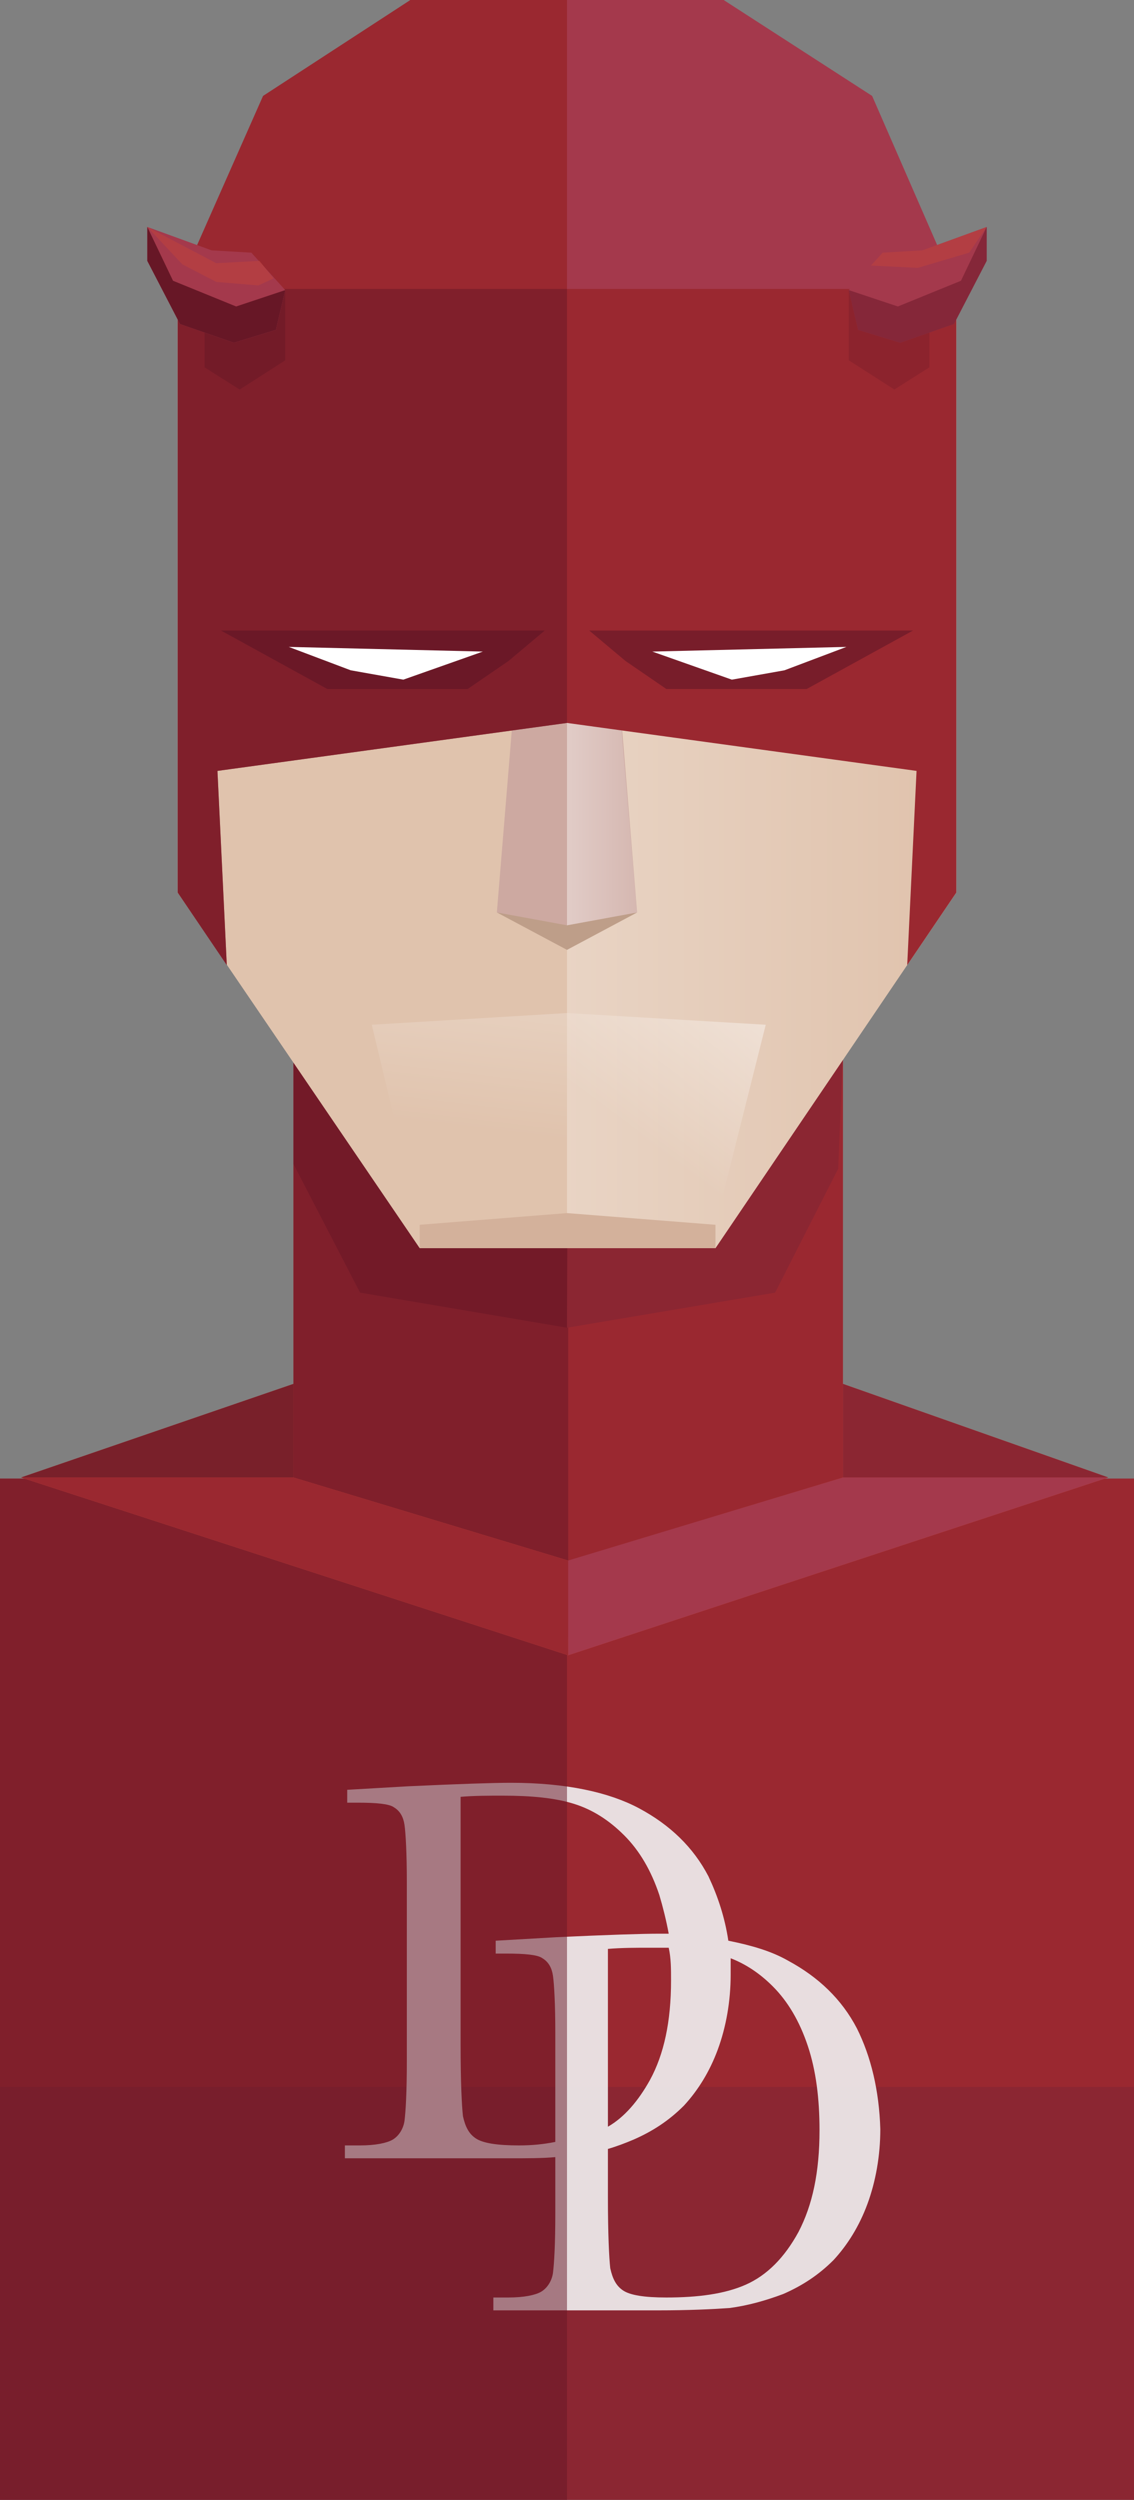 <?xml version="1.0" encoding="utf-8"?>
<!-- Generator: Adobe Illustrator 22.0.1, SVG Export Plug-In . SVG Version: 6.00 Build 0)  -->
<svg version="1.1" id="Capa_1" xmlns="http://www.w3.org/2000/svg" xmlns:xlink="http://www.w3.org/1999/xlink" x="0px" y="0px"
	 viewBox="0 0 97 213.7" style="enable-background:new 0 0 97 213.7;" xml:space="preserve">
<rect x="0" y="0" width="97" height="213.7" fill="#808080" stroke="none"/>
<style type="text/css">
	.st0{fill:#8B2632;}
	.st1{fill:#9A2830;}
	.st2{opacity:0.9;fill:#F1F1F2;}
	.st3{opacity:0.5;fill:#671726;}
	.st4{fill:#C3443A;}
	.st5{opacity:0.8;fill:#671726;}
	.st6{fill:#A4394C;}
	.st7{fill:#E0C3AD;}
	.st8{fill:url(#SVGID_1_);}
	.st9{fill:#BE9E89;}
	.st10{fill:#CDA9A1;}
	.st11{fill:url(#SVGID_2_);}
	.st12{fill:url(#SVGID_3_);}
	.st13{fill:url(#SVGID_4_);}
	.st14{fill:#D3B19B;}
	.st15{opacity:0.5;fill:#561224;}
	.st16{fill:#FFFFFF;}
	.st17{opacity:0.3;fill:#561224;}
	.st18{opacity:0.5;fill:#C3443A;}
	.st19{fill:#671726;}
	.st20{opacity:0.2;fill:#561224;}
</style>
<g id="Daredevil">
	<g id="chest_15_">
		<rect y="126.4" class="st0" width="97" height="87.3"/>
		<rect y="126.4" class="st1" width="97" height="52"/>
		<g id="symbol_6_">
			<path class="st2" d="M73.3,173.4c-1.3-2.5-3.3-4.4-5.9-5.8c-1.4-0.8-3.1-1.3-5.1-1.7c-0.3-2-0.9-3.8-1.7-5.5
				c-1.3-2.5-3.3-4.4-5.9-5.8c-2.6-1.4-6.3-2.2-11-2.2c-1.5,0-4.5,0.1-8.8,0.3l-5.2,0.3v1.1h0.9c1.6,0,2.7,0.1,3.1,0.4
				c0.5,0.3,0.8,0.8,0.9,1.5c0.1,0.7,0.2,2.4,0.2,4.9v15.3c0,2.7-0.1,4.3-0.2,5.1c-0.1,0.7-0.5,1.3-1,1.6c-0.5,0.3-1.5,0.5-2.8,0.5
				h-1.3v1.1h14.1c1.5,0,2.8,0,3.9-0.1v4.8c0,2.7-0.1,4.3-0.2,5.1c-0.1,0.7-0.5,1.3-1,1.6c-0.5,0.3-1.5,0.5-2.8,0.5h-1.3v1.1h14.1
				c2.6,0,4.7-0.1,6.1-0.2c1.5-0.2,3-0.6,4.6-1.2c1.6-0.7,3-1.6,4.3-2.9c1.2-1.3,2.2-2.9,2.9-4.8c0.7-1.9,1.1-4.1,1.1-6.4
				C75.2,178.7,74.5,175.8,73.3,173.4z M57.4,169.3c0,3.5-0.6,6.3-1.8,8.5c-1,1.8-2.2,3.2-3.6,4v-15.2c1.2-0.1,2.4-0.1,3.6-0.1
				c0.6,0,1.1,0,1.6,0C57.4,167.4,57.4,168.3,57.4,169.3z M44.4,183.4c-1.9,0-3.1-0.2-3.7-0.6c-0.6-0.4-0.9-1-1.1-1.9
				c-0.1-0.9-0.2-2.9-0.2-6.1v-21.2c1.2-0.1,2.4-0.1,3.6-0.1c2.5,0,4.5,0.2,6.1,0.7c1.6,0.5,3,1.4,4.3,2.7c1.3,1.3,2.3,3,3,5.1
				c0.3,1,0.6,2.2,0.8,3.3c-0.3,0-0.6,0-0.8,0c-1.5,0-4.5,0.1-8.8,0.3l-5.2,0.3v1.1h0.9c1.6,0,2.7,0.1,3.1,0.4
				c0.5,0.3,0.8,0.8,0.9,1.5c0.1,0.7,0.2,2.4,0.2,4.9v9.3C46.5,183.3,45.5,183.4,44.4,183.4z M68.3,190.8c-1.2,2.2-2.7,3.7-4.5,4.5
				c-1.8,0.8-4.1,1.1-6.8,1.1c-1.9,0-3.1-0.2-3.7-0.6c-0.6-0.4-0.9-1-1.1-1.9c-0.1-0.9-0.2-2.9-0.2-6.1v-4.1
				c0.7-0.2,1.5-0.5,2.2-0.8c1.6-0.7,3-1.6,4.3-2.9c1.2-1.3,2.2-2.9,2.9-4.8c0.7-1.9,1.1-4.1,1.1-6.4c0-0.5,0-1,0-1.4
				c1.3,0.5,2.5,1.3,3.6,2.4c1.3,1.3,2.3,3,3,5.1c0.7,2.1,1,4.5,1,7.2C70.1,185.7,69.5,188.5,68.3,190.8z"/>
		</g>
		<polygon class="st3" points="48.5,126.4 0,126.4 0,213.7 48.5,213.7 		"/>
	</g>
	<g id="neck_15_">
		<polygon class="st4" points="94.8,126.3 72.1,118.3 72.1,106 72.1,87.8 72.1,86.6 48.6,86.6 25.1,86.6 25.1,87.8 25.1,106 
			25.1,118.3 1.8,126.3 48.6,141.5 48.6,141.2 48.6,141.5 		"/>
		<polygon class="st5" points="25.1,118.3 1.8,126.3 25.1,126.3 		"/>
		<polygon class="st6" points="72.1,126.3 48.5,133.4 48.6,141.5 94.8,126.3 		"/>
		<polygon class="st1" points="72.1,126.3 48.6,133.4 25.1,126.3 25.1,86.6 72.1,86.6 		"/>
		<polygon class="st3" points="48.6,133.4 25.1,126.3 25.1,86.6 48.6,86.6 		"/>
		<polygon class="st3" points="48.6,89.8 25.1,89.8 25.1,99.5 30.8,110.5 48.5,113.5 		"/>
		<polygon class="st0" points="48.5,113.5 66.3,110.5 71.7,99.9 72.1,89.8 48.6,89.8 		"/>
		<polygon class="st1" points="48.6,133.4 25.1,126.3 1.8,126.3 48.6,141.5 		"/>
		<polygon class="st0" points="72.1,118.3 72.1,126.3 94.8,126.3 		"/>
	</g>
	<g id="face_14_">
		<polygon class="st7" points="60.9,0 48.5,0 36.1,0 15.2,24.7 15.2,76.3 35.9,106.7 48.5,106.7 61.2,106.7 81.8,76.3 81.8,24.7 		
			"/>
		<linearGradient id="SVGID_1_" gradientUnits="userSpaceOnUse" x1="-31.933" y1="53.325" x2="79.705" y2="53.325">
			<stop  offset="0" style="stop-color:#FFFFFF"/>
			<stop  offset="1" style="stop-color:#FFFFFF;stop-opacity:0"/>
		</linearGradient>
		<polygon class="st8" points="48.5,106.7 61.2,106.7 81.8,76.3 81.8,24.7 60.9,0 48.5,0 		"/>
		<g id="nose_6_">
			<polygon class="st9" points="42.5,78 48.5,81.2 54.5,78 			"/>
			<polygon class="st10" points="54.5,78 48.5,79.1 42.5,78 44.8,50 52.2,50 			"/>
			<linearGradient id="SVGID_2_" gradientUnits="userSpaceOnUse" x1="34.083" y1="64.578" x2="58.466" y2="64.578">
				<stop  offset="0" style="stop-color:#FFFFFF"/>
				<stop  offset="1" style="stop-color:#FFFFFF;stop-opacity:0"/>
			</linearGradient>
			<polygon class="st11" points="48.5,50 52.2,50 53.3,64 54.5,78 48.5,79.1 			"/>
		</g>
		<linearGradient id="SVGID_3_" gradientUnits="userSpaceOnUse" x1="46.153" y1="45.63" x2="40.016" y2="96.518">
			<stop  offset="0" style="stop-color:#FFFFFF"/>
			<stop  offset="1" style="stop-color:#FFFFFF;stop-opacity:0"/>
		</linearGradient>
		<polygon class="st12" points="31.8,87.6 35.9,104.7 48.5,103.7 48.5,86.6 		"/>
		
			<linearGradient id="SVGID_4_" gradientUnits="userSpaceOnUse" x1="3591.791" y1="68.866" x2="3612.562" y2="96.678" gradientTransform="matrix(-1 0 0 1 3666.613 0)">
			<stop  offset="0" style="stop-color:#FFFFFF"/>
			<stop  offset="1" style="stop-color:#FFFFFF;stop-opacity:0"/>
		</linearGradient>
		<polygon class="st13" points="65.5,87.6 61.2,104.7 48.5,103.7 48.5,86.6 		"/>
		<polygon class="st14" points="35.9,104.7 48.5,103.7 61.2,104.7 61.2,106.7 35.9,106.7 		"/>
	</g>
	<g id="mask_9_">
		<polygon class="st1" points="81.8,76.3 81.8,24.7 61.9,0 48.5,0 48.5,0 35.1,0 15.2,24.7 15.2,76.3 19.4,82.5 18.6,65.9 
			48.5,61.8 48.5,31.7 48.5,61.8 78.4,65.9 77.6,82.5 		"/>
		<path class="st3" d="M48.5,0H35.1L15.2,24.7l0,51.6l4.2,6.2l-0.8-16.6l29.9-4.1"/>
		<polygon class="st1" points="15.2,24.7 22.5,8.2 35.1,0 48.5,0 48.5,24.7 		"/>
		<polygon class="st6" points="81.8,24.7 74.6,8.2 61.9,0 48.5,0 48.5,24.7 		"/>
		<g>
			<polygon class="st15" points="40,58.9 28,58.9 18.9,53.9 46.6,53.9 43.5,56.5 			"/>
			<polygon class="st16" points="24.7,55.3 41.3,55.7 34.5,58.1 30,57.3 			"/>
		</g>
		<g>
			<polygon class="st15" points="53.5,56.5 50.4,53.9 78.1,53.9 69,58.9 57,58.9 			"/>
			<polygon class="st16" points="72.4,55.3 55.8,55.7 62.6,58.1 67.1,57.3 			"/>
		</g>
		<g id="horns">
			<g>
				<polygon class="st17" points="24.4,24.8 24.4,30.8 20.5,33.3 17.5,31.4 17.5,25.2 				"/>
				<polygon class="st6" points="20,29.3 15.4,27.7 12.6,22.3 12.6,19.4 18.1,21.4 21.5,21.6 24.4,24.8 23.6,28.2 				"/>
				<polygon class="st18" points="18.5,24.1 15.6,22.6 12.6,19.4 18.5,22.5 22.2,22.3 23.4,23.8 22.1,24.4 				"/>
				<polygon class="st19" points="20,29.3 15.4,27.7 12.6,22.3 12.6,19.4 14.8,24 20.2,26.2 24.4,24.8 23.6,28.2 				"/>
			</g>
			<g>
				<polygon class="st20" points="72.6,24.8 72.6,30.8 76.5,33.3 79.5,31.4 79.5,25.2 				"/>
				<polygon class="st6" points="77,29.3 81.6,27.7 84.4,22.3 84.4,19.4 78.9,21.4 75.5,21.6 72.6,24.8 73.4,28.2 				"/>
				<polygon class="st18" points="82.9,21.6 84.4,19.4 78.9,21.4 75.5,21.6 74.5,22.7 78.5,22.9 				"/>
				<polygon class="st3" points="77,29.3 81.6,27.7 84.4,22.3 84.4,19.4 82.2,24 76.8,26.2 72.6,24.8 73.4,28.2 				"/>
			</g>
		</g>
	</g>
</g>
</svg>

